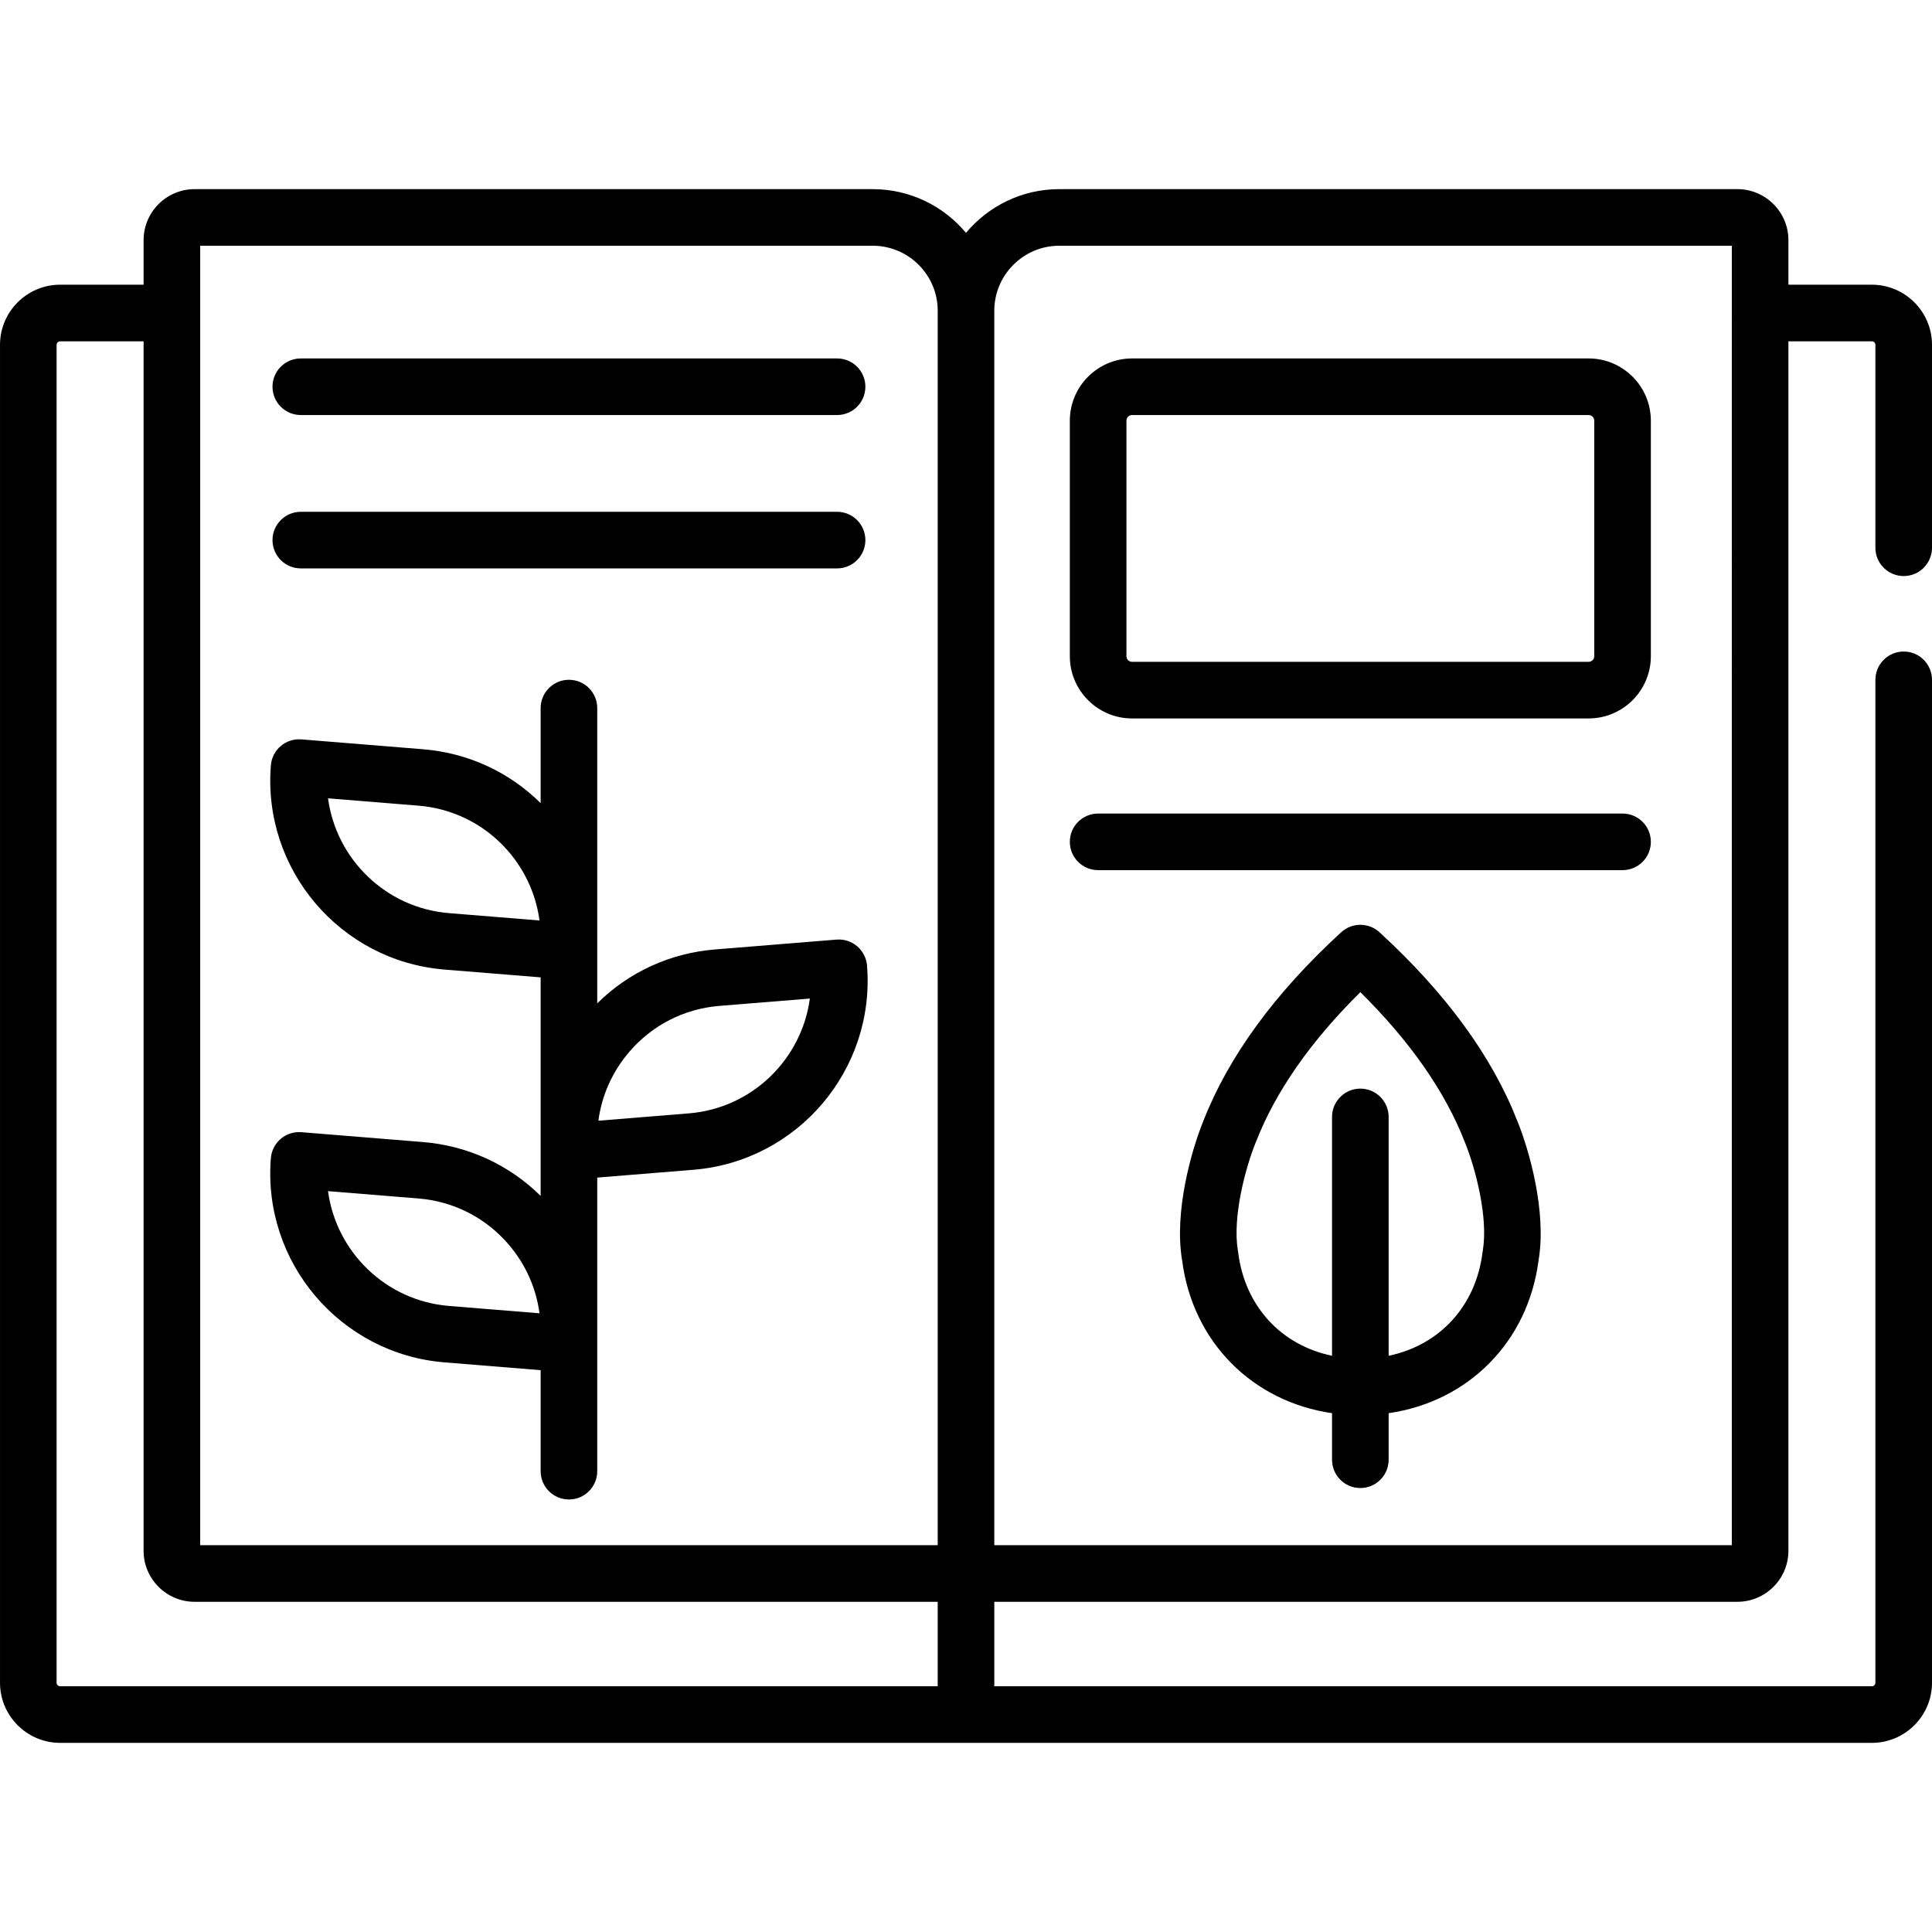 <svg id="Capa_1" enable-background="new 0 0 512 512" height="512" viewBox="0 0 512 512" width="512" xmlns="http://www.w3.org/2000/svg"><g><path d="m402.088 297.021c-6.683-17.081-18.967-33.891-36.517-49.968-2.867-2.626-7.266-2.626-10.133 0-17.55 16.077-29.834 32.887-36.517 49.968-.011.024-.021.048-.03.073-3.122 7.655-7.808 24.026-5.615 36.921 2.801 21.668 18.668 37.45 39.729 40.491v12.339c0 4.142 3.357 7.5 7.5 7.5s7.5-3.358 7.5-7.5v-12.339c21.06-3.041 36.927-18.823 39.729-40.491 2.192-12.895-2.493-29.266-5.615-36.921-.011-.025-.02-.049-.031-.073zm-9.118 34.335c-.037.181-.066.364-.09.549-1.774 14.295-11.426 24.602-24.875 27.387v-63.295c0-4.142-3.357-7.5-7.5-7.5s-7.5 3.358-7.5 7.5v63.295c-13.449-2.785-23.101-13.092-24.875-27.387-.023-.184-.053-.367-.089-.547-1.44-8.81 1.966-21.72 4.67-28.426.04-.094.079-.188.116-.284 5.185-13.335 14.482-26.672 27.678-39.716 13.195 13.043 22.493 26.38 27.678 39.716.037.096.076.19.117.284 2.703 6.705 6.109 19.614 4.67 28.424z"/><path d="m79.716 109.989h142.119c4.143 0 7.5-3.358 7.5-7.5s-3.357-7.5-7.5-7.5h-142.119c-4.143 0-7.5 3.358-7.5 7.5s3.357 7.5 7.5 7.5z"/><path d="m79.716 150.634h142.119c4.143 0 7.5-3.358 7.5-7.5s-3.357-7.5-7.5-7.5h-142.119c-4.143 0-7.5 3.358-7.5 7.5s3.357 7.5 7.5 7.5z"/><path d="m112.103 302.658-32.237-2.616c-4.161-.326-7.748 2.763-8.082 6.869-2.239 27.608 18.399 51.891 46.007 54.131l25.485 2.068v26.766c0 4.142 3.357 7.5 7.5 7.5s7.5-3.358 7.5-7.5v-77.804l25.485-2.068c27.607-2.24 48.246-26.523 46.007-54.131-.335-4.116-3.938-7.201-8.082-6.869l-32.237 2.616c-11.882.964-22.792 5.996-31.173 14.274v-78.24c0-4.142-3.357-7.5-7.5-7.5s-7.5 3.358-7.5 7.5v25.179c-8.381-8.279-19.291-13.31-31.173-14.274l-32.237-2.616c-4.172-.325-7.749 2.772-8.082 6.869-2.239 27.608 18.399 51.891 46.007 54.131l25.485 2.068v57.921c-8.382-8.278-19.292-13.309-31.173-14.274zm6.9 43.434c-16.799-1.363-29.919-14.363-32.074-30.427l23.961 1.944c9.38.761 17.902 5.129 23.997 12.3 4.442 5.227 7.207 11.485 8.085 18.127zm47.661-67.22c6.095-7.171 14.617-11.54 23.997-12.3l23.961-1.944c-2.155 16.064-15.275 29.064-32.074 30.427l-23.969 1.945c.878-6.643 3.643-12.902 8.085-18.128zm-47.661-36.879c-16.799-1.363-29.919-14.363-32.074-30.427l23.961 1.944c17.019 1.38 29.982 14.538 32.082 30.427z"/><path d="m504.5 152.661c4.143 0 7.5-3.358 7.5-7.5v-53.771c0-8.79-7.151-15.941-15.941-15.941h-22.109v-11.796c0-7.46-6.069-13.53-13.53-13.53h-179.698c-9.921 0-18.806 4.51-24.722 11.584-5.916-7.074-14.801-11.584-24.722-11.584h-179.698c-7.46 0-13.529 6.069-13.529 13.53v11.795h-22.11c-8.79 0-15.941 7.152-15.941 15.942v354.545c0 8.791 7.151 15.942 15.941 15.942h480.117c8.79 0 15.941-7.151 15.941-15.942v-265.774c0-4.142-3.357-7.5-7.5-7.5s-7.5 3.358-7.5 7.5v265.773c0 .52-.422.942-.941.942h-232.558v-22.384h196.919c7.461 0 13.53-6.069 13.53-13.529 0-11.387 0-308.533 0-320.514h22.109c.52 0 .941.422.941.941v53.771c.001 4.142 3.358 7.5 7.501 7.5zm-451.449-87.537h178.228c9.496 0 17.222 7.726 17.222 17.222v327.147h-195.45c0-12.688 0-323.78 0-344.369zm-38.051 380.811v-354.545c0-.519.422-.941.941-.941h22.109v320.515c0 7.46 6.069 13.529 13.529 13.529h196.921v22.384h-232.559c-.519-.001-.941-.423-.941-.942zm443.949-36.443h-195.449v-327.147c0-9.496 7.726-17.222 17.222-17.222h178.228v17.825c-.001 7.502-.001 315.668-.001 326.544z"/><path d="m420.993 94.989h-120.976c-9.099 0-16.5 7.402-16.5 16.5v62.406c0 9.098 7.401 16.5 16.5 16.5h120.977c9.099 0 16.5-7.402 16.5-16.5v-62.406c-.001-9.098-7.402-16.5-16.501-16.5zm1.5 78.906c0 .827-.673 1.5-1.5 1.5h-120.976c-.827 0-1.5-.673-1.5-1.5v-62.406c0-.827.673-1.5 1.5-1.5h120.977c.827 0 1.5.673 1.5 1.5v62.406z"/><path d="m429.993 215.598h-138.976c-4.143 0-7.5 3.358-7.5 7.5s3.357 7.5 7.5 7.5h138.977c4.143 0 7.5-3.358 7.5-7.5s-3.358-7.5-7.501-7.5z"/></g></svg>
